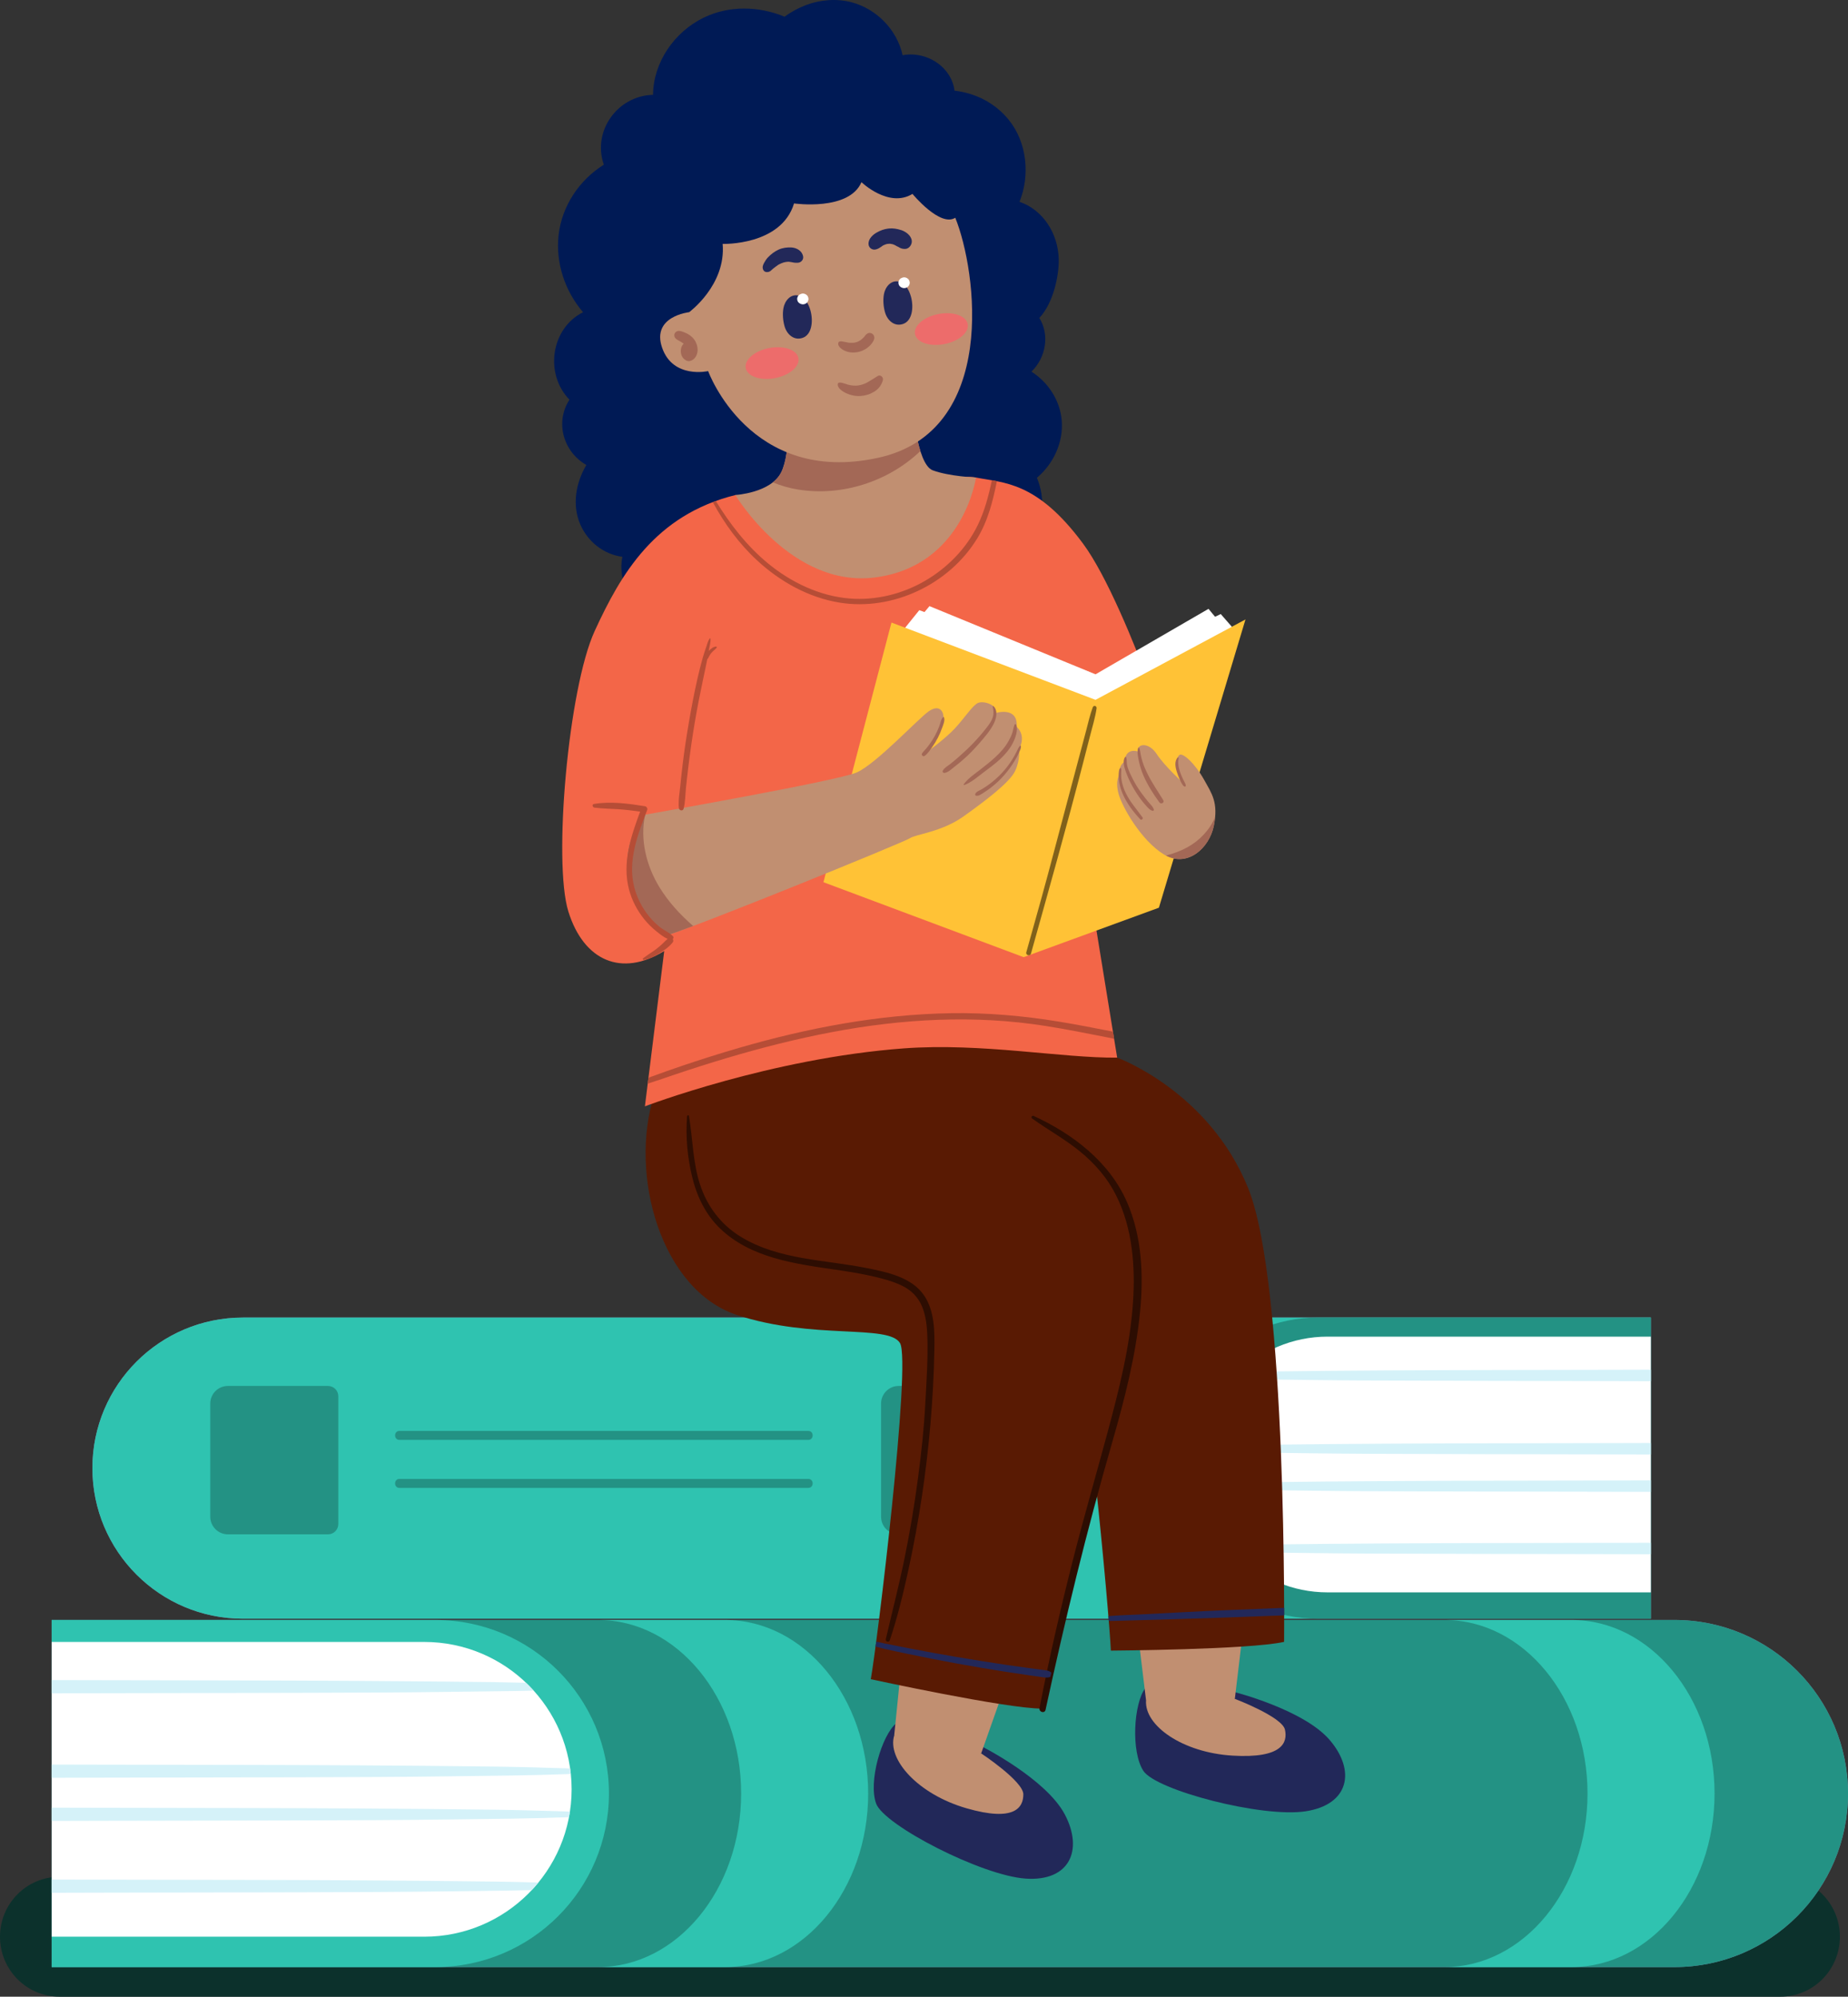 <svg viewBox="0 0 1032.14 1115.36" xmlns="http://www.w3.org/2000/svg" xmlns:xlink="http://www.w3.org/1999/xlink" id="Layer_1" overflow="hidden"><rect x="0" y="0" width="1032.14" height="1115.36" fill="#333333" stroke="none"/><defs></defs><g><path d="M994.38 1048.38 33.23 1048.38C14.88 1048.38 0 1063.37 0 1081.87 0 1100.37 14.88 1115.36 33.23 1115.36L994.38 1115.36C1012.73 1115.36 1027.61 1100.37 1027.61 1081.87 1027.61 1063.37 1012.73 1048.38 994.38 1048.38Z" stroke-width="0" fill="#0C312C"/><g><path d="M135.72 736C89.26 736 51.61 773.66 51.61 820.11L51.61 820.11C51.61 866.57 89.27 904.22 135.72 904.22L922 904.22 922 735.99 135.72 735.99Z" stroke-width="0" fill="#8382A8"/><path d="M135.72 736C89.26 736 51.61 773.66 51.61 820.11L51.61 820.11C51.61 866.57 89.27 904.22 135.72 904.22L922 904.22 922 735.99 135.72 735.99Z" stroke-width="0" fill="#2FC3B0"/><path d="M736.1 736C689.64 736 651.99 773.66 651.99 820.11L651.99 820.11C651.99 866.57 689.65 904.22 736.1 904.22L922 904.22 922 735.99 736.1 735.99Z" stroke-width="0" fill="#239284"/><path d="M922.01 746.65 741.5 746.65C702.05 746.65 670.07 778.63 670.07 818.08L670.07 818.08C670.07 857.53 702.05 889.51 741.5 889.51L922.01 889.51 922.01 746.65Z" stroke-width="0" fill="#FFFFFF"/><g><path d="M838.32 861.95C794.83 862.01 751.34 862.23 707.85 862.78 700.62 862.87 693.39 863.04 686.16 863.24 687.19 864.5 688.27 865.72 689.39 866.91 692.53 866.98 695.67 867.07 698.81 867.11 720.77 867.39 742.73 867.73 764.69 867.83 808.18 868.04 851.67 868.04 895.15 868.14 904.1 868.16 913.05 868.18 922 868.21L922 861.79C916.06 861.81 910.13 861.82 904.19 861.84 882.23 861.89 860.27 861.93 838.31 861.95Z" stroke-width="0" fill="#D5F2F9"/><path d="M698.82 770.45C720.78 770.73 742.74 771.07 764.7 771.17 808.19 771.38 851.68 771.38 895.16 771.48 904.11 771.5 913.06 771.52 922.01 771.55L922.01 765.13C916.07 765.15 910.14 765.16 904.2 765.18 882.24 765.23 860.28 765.27 838.32 765.3 794.83 765.36 751.34 765.58 707.85 766.13 702.63 766.2 697.4 766.31 692.18 766.44 690.9 767.67 689.65 768.93 688.46 770.24 691.91 770.32 695.35 770.41 698.8 770.46Z" stroke-width="0" fill="#D5F2F9"/><path d="M838.32 806.22C794.83 806.28 751.34 806.5 707.85 807.05 695.49 807.21 683.14 807.57 670.79 807.96 670.66 808.85 670.54 809.75 670.45 810.65 679.9 810.97 689.35 811.26 698.81 811.38 720.77 811.66 742.73 812 764.69 812.1 808.18 812.31 851.67 812.31 895.15 812.41 904.1 812.43 913.05 812.45 922 812.48L922 806.06C916.06 806.08 910.13 806.09 904.19 806.11 882.23 806.16 860.27 806.2 838.31 806.23Z" stroke-width="0" fill="#D5F2F9"/><path d="M838.32 827.12C794.83 827.18 751.34 827.4 707.85 827.95 695.52 828.11 683.2 828.47 670.87 828.86 671.01 829.77 671.18 830.68 671.35 831.58 680.5 831.89 689.65 832.17 698.8 832.28 720.76 832.56 742.72 832.9 764.68 833 808.17 833.22 851.66 833.21 895.14 833.31 904.09 833.33 913.04 833.35 921.99 833.38L921.99 826.96C916.05 826.98 910.12 826.99 904.18 827.01 882.22 827.06 860.26 827.1 838.3 827.13Z" stroke-width="0" fill="#D5F2F9"/></g><path d="M127.29 774.2 183.19 774.2C186.37 774.2 188.95 776.78 188.95 779.96L188.95 851.33C188.95 854.51 186.37 857.09 183.19 857.09L127.29 857.09C121.85 857.09 117.44 852.68 117.44 847.24L117.44 784.05C117.44 778.61 121.85 774.2 127.29 774.2Z" stroke-width="0" fill="#239284"/><path d="M501.94 774.2 557.84 774.2C561.02 774.2 563.6 776.78 563.6 779.96L563.6 851.33C563.6 854.51 561.02 857.09 557.84 857.09L501.94 857.09C496.5 857.09 492.09 852.68 492.09 847.24L492.09 784.05C492.09 778.61 496.5 774.2 501.94 774.2Z" stroke-width="0" fill="#239284"/><path d="M451.46 799.32 223.09 799.32C219.87 799.32 219.86 804.33 223.09 804.33L451.46 804.33C454.68 804.33 454.69 799.32 451.46 799.32Z" stroke-width="0" fill="#239284"/><path d="M451.46 826.14 223.09 826.14C219.87 826.14 219.86 831.15 223.09 831.15L451.46 831.15C454.68 831.15 454.69 826.14 451.46 826.14Z" stroke-width="0" fill="#239284"/></g><g><path d="M935.19 904.92C988.74 904.92 1032.15 948.33 1032.15 1001.87L1032.15 1001.87C1032.15 1055.42 988.74 1098.83 935.19 1098.83L28.87 1098.83 28.87 904.92 935.19 904.92Z" stroke-width="0" fill="#8382A8"/><path d="M935.19 904.92C988.74 904.92 1032.15 948.33 1032.15 1001.87L1032.15 1001.87C1032.15 1055.42 988.74 1098.83 935.19 1098.83L28.87 1098.83 28.87 904.92 935.19 904.92Z" stroke-width="0" fill="#239284"/><path d="M877.71 904.92 806.76 904.92C850.89 904.92 886.66 948.33 886.66 1001.88L886.66 1001.88C886.66 1055.43 850.89 1098.83 806.76 1098.83L877.71 1098.83C921.84 1098.83 957.61 1055.42 957.61 1001.88L957.61 1001.88C957.61 948.33 921.84 904.92 877.71 904.92Z" stroke-width="0" fill="#2FC3B0"/><path d="M404.99 904.92 334.04 904.92C378.17 904.92 413.94 948.33 413.94 1001.88L413.94 1001.88C413.94 1055.43 378.17 1098.83 334.04 1098.83L404.99 1098.83C449.12 1098.83 484.89 1055.42 484.89 1001.88L484.89 1001.88C484.89 948.33 449.12 904.92 404.99 904.92Z" stroke-width="0" fill="#2FC3B0"/><path d="M243.15 904.92C296.7 904.92 340.11 948.33 340.11 1001.87L340.11 1001.87C340.11 1055.42 296.7 1098.83 243.15 1098.83L28.87 1098.83 28.87 904.92 243.15 904.92Z" stroke-width="0" fill="#2FC3B0"/><path d="M28.87 917.2 236.93 917.2C282.4 917.2 319.26 954.06 319.26 999.53L319.26 999.53C319.26 1045 282.4 1081.86 236.93 1081.86L28.87 1081.86 28.87 917.19Z" stroke-width="0" fill="#FFFFFF"/><g><path d="M125.33 1050.1C175.46 1050.17 225.58 1050.43 275.71 1051.06 284.05 1051.17 292.38 1051.36 300.71 1051.59 299.52 1053.05 298.27 1054.45 296.99 1055.82 293.37 1055.9 289.75 1056 286.13 1056.05 260.82 1056.37 235.51 1056.76 210.19 1056.89 160.06 1057.14 109.94 1057.13 59.81 1057.25 49.49 1057.28 39.18 1057.3 28.86 1057.33L28.86 1049.93C35.7 1049.95 42.54 1049.97 49.38 1049.98 74.69 1050.04 100 1050.08 125.32 1050.11Z" stroke-width="0" fill="#D5F2F9"/><path d="M286.13 944.63C260.82 944.95 235.51 945.34 210.19 945.47 160.06 945.72 109.94 945.71 59.81 945.83 49.49 945.85 39.18 945.88 28.86 945.91L28.86 938.51C35.7 938.53 42.54 938.55 49.38 938.56 74.69 938.62 100 938.66 125.32 938.69 175.45 938.76 225.57 939.02 275.7 939.65 281.72 939.73 287.74 939.86 293.76 940.01 295.24 941.42 296.68 942.88 298.05 944.39 294.08 944.48 290.1 944.59 286.13 944.64Z" stroke-width="0" fill="#D5F2F9"/><path d="M125.33 985.86C175.46 985.93 225.58 986.19 275.71 986.82 289.96 987 304.19 987.42 318.43 987.87 318.58 988.9 318.72 989.93 318.82 990.97 307.93 991.34 297.03 991.67 286.13 991.81 260.82 992.13 235.51 992.52 210.19 992.65 160.06 992.9 109.94 992.89 59.81 993.01 49.49 993.03 39.18 993.06 28.86 993.09L28.86 985.69C35.7 985.71 42.54 985.73 49.38 985.74 74.69 985.8 100 985.84 125.32 985.87Z" stroke-width="0" fill="#D5F2F9"/><path d="M125.33 1009.95C175.46 1010.02 225.58 1010.28 275.71 1010.91 289.92 1011.09 304.13 1011.51 318.33 1011.96 318.17 1013.01 317.98 1014.06 317.78 1015.1 307.23 1015.45 296.69 1015.77 286.13 1015.91 260.82 1016.23 235.51 1016.62 210.19 1016.74 160.06 1016.99 109.94 1016.98 59.81 1017.1 49.49 1017.12 39.18 1017.15 28.86 1017.18L28.86 1009.78C35.7 1009.8 42.54 1009.82 49.38 1009.83 74.69 1009.89 100 1009.93 125.32 1009.96Z" stroke-width="0" fill="#D5F2F9"/></g></g></g><g><path d="M639.69 942.96C633.18 951.5 631.56 978.41 638.59 989.22 645.61 1000.03 704.72 1015.52 729.16 1011.81 753.6 1008.09 757.28 989.13 742.72 972.04 728.16 954.96 689.19 945.12 689.19 945.12L639.69 942.96Z" stroke-width="0" fill="#222859"/><path d="M635.16 909.15 640.09 949.85C640.09 949.85 664.1 962.51 689.68 948.99L696.05 895.48 635.16 909.15Z" stroke-width="0" fill="#C18F71"/><path d="M446.38 630.67C442.35 677.74 474.09 710.77 518.44 715.17 562.79 719.57 588.05 725.68 596.7 734.66 605.35 743.64 619.72 903.72 620.43 922.05 620.43 922.05 697.82 921.53 717.19 917.16 717.19 917.16 719.08 718.12 697.14 663.75 675.2 609.39 623.94 590.79 623.94 590.79L474.28 564.89 446.36 630.66Z" stroke-width="0" fill="#591A03"/><path d="M640.09 949.85C639.03 963.9 660.42 979.01 688.37 980.7 716.32 982.39 719.26 973.32 717.66 966.16 716.05 959 689.68 948.99 689.68 948.99L640.09 949.85Z" stroke-width="0" fill="#C18F71"/><path d="M500.56 962.63C492.34 969.54 484.87 995.44 489.35 1007.53 493.83 1019.62 548.12 1047.68 572.78 1049.4 597.44 1051.13 605.18 1033.43 594.72 1013.57 584.26 993.71 548.39 975.58 548.39 975.58L500.56 962.63Z" stroke-width="0" fill="#222859"/><path d="M503.54 928.65 499.43 969.44C499.43 969.44 520.09 987.05 548 979.46L565.94 928.64 503.54 928.64Z" stroke-width="0" fill="#C18F71"/><path d="M365.37 611.52C351.13 656.56 369.26 720.54 411.56 734.55 453.87 748.56 496.17 739.56 502.65 750.22 509.13 760.88 489.68 919.96 486.35 938.01 486.35 938.01 561.97 954.45 581.84 954.43 581.84 954.43 635.18 762.61 625.68 704.76 616.18 646.91 515.17 575.25 515.17 575.25L416.74 581.29 365.37 611.51Z" stroke-width="0" fill="#591A03"/><path d="M576.09 207.59C584.24 199.65 586.32 187.05 580.49 177.61 588.29 169.35 591.54 153.9 591.32 144.72 590.98 130.41 582.49 117.16 569.41 112.74 575.42 97.9 573.58 79.54 563.45 67 557.88 60.11 550.51 55.16 542.07 52.54 539.3 51.68 536.23 50.98 533.1 50.65 533.08 50.45 533.07 50.27 533.04 50.07 532.27 44.91 529.54 40.27 525.65 36.84 519.86 31.73 511.66 29.4 504.11 30.84 501.08 16.74 489.6 4.95 475.58 1.26 467.31-0.92 458.09-0.19 450.13 2.84 445.92 4.44 441.83 6.64 438.21 9.34 423.85 3.4 407.22 2.94 392.97 9.89 376.61 17.87 364.93 34.76 364.72 52.98 345.17 53.38 330.63 73.01 337.25 91.99 323.55 100.55 313.82 115.06 311.99 131.28 310.24 146.84 315.53 162.63 325.65 174.41 307.76 183.34 303.95 208.75 318.06 223.27 309.82 235.98 314.7 252.42 327.48 259.74 321.61 269.76 319.36 282.09 324.15 293.07 328.35 302.68 337.36 309.77 347.62 311.02 344.72 325 352.96 339.69 365.28 346.84 374.74 352.33 385.95 352.88 396.53 350.3 406.21 355.86 417.32 358.55 428.68 358.32 443.36 358.02 456.04 352.25 467.55 343.82 479.92 353.05 498.62 354.56 512.6 349.2 526.32 343.94 536.75 332.46 541.43 318.73 554.32 319.77 567.7 314.21 575.25 303.49 582.82 292.74 584.12 278.8 579.14 266.89 588.46 259.06 594.09 246.87 592.97 234.61 591.95 223.49 585.37 213.53 576.09 207.61Z" stroke-width="0" fill="#001A55"/><path d="M410.7 276.53C365.8 287.75 346.81 320.56 332.13 352.51 317.45 384.46 308.82 481.59 317.45 509.22 326.08 536.85 347.24 545.91 370.98 531.24L360.19 618.01C360.19 618.01 430.56 591.11 504.81 585.63 548.28 582.42 593.02 591.11 623.96 590.81L594.6 410.36 664.98 448.08C664.98 448.08 630.72 338.56 604.89 303.66 579.06 268.76 560.56 269.82 545.1 266.75 529.65 263.68 506.13 281.02 506.13 281.02L410.7 276.54Z" stroke-width="0" fill="#F36648"/><path d="M502.65 354.23 513.44 340.85 611.87 376.68 681.8 343.01 690.87 353.37 607.98 403.88 502.65 354.23Z" stroke-width="0" fill="#FFFFFF"/><path d="M497.9 347.76 611.87 390.93 695.62 346.03 647.27 507.05 571.72 534.68 459.91 492.81 497.9 347.76Z" stroke-width="0" fill="#FFC236"/><path d="M439.76 227.6C439.76 227.6 442.06 252.35 436.31 263.86 430.55 275.37 410.7 276.52 410.7 276.52 410.7 276.52 441.94 328.55 488.69 322.57 538.19 316.24 545.1 266.74 545.1 266.74 545.1 266.74 530.13 266.16 520.93 262.71 511.72 259.26 509.42 224.72 509.42 224.72L439.77 227.6Z" stroke-width="0" fill="#C18F71"/><path d="M359.32 455.25C359.32 455.25 467.68 436.26 478.47 431.51 489.26 426.76 512.57 401.72 518.62 397.41 524.66 393.09 527.69 397.41 526.82 402.59 525.96 407.77 516.89 420.72 516.89 420.72 516.89 420.72 527.68 412.95 533.29 406.91 538.9 400.87 543.22 393.96 546.24 392.66 549.26 391.36 557.03 393.52 556.17 398.27 556.17 398.27 568.69 394.38 567.83 406.04 567.83 406.04 573.44 410.36 569.13 418.56 569.13 418.56 569.99 424.17 566.97 430.65 563.95 437.13 550.13 447.49 538.05 456.12 525.96 464.75 511.28 466.05 508.26 468.21 505.24 470.37 384.36 519.58 371.84 522.6 371.84 522.6 333.42 493.68 359.32 455.26Z" stroke-width="0" fill="#C18F71"/><path d="M672.5 435.57C667.42 426.42 660.42 420.14 658.69 421.76 654.37 425.79 660.7 437.3 660.7 437.3 660.7 437.3 650.34 427.8 646.02 421.18 641.7 414.56 635.08 415.14 635.37 419.74 635.37 419.74 628.46 417.44 628.18 425.5 628.18 425.5 624.73 426.94 625.3 432.69 625.3 432.69 622.71 435.86 624.72 443.34 626.73 450.82 637.38 469.53 650.05 477.3 662.71 485.07 675.38 474.13 677.97 461.18 680.56 448.23 676.82 443.34 672.5 435.57Z" stroke-width="0" fill="#C18F71"/><path d="M499.44 969.44C495.33 982.92 512.89 1002.34 539.79 1010.11 566.69 1017.88 571.55 1009.68 571.55 1002.34 571.55 995 548.01 979.46 548.01 979.46L499.44 969.44Z" stroke-width="0" fill="#C18F71"/><path d="M509.61 227.17 508.41 224.76 439.76 227.6C439.76 227.6 442.06 252.35 436.31 263.86 435.2 266.08 433.56 267.91 431.64 269.42 436.08 271.33 440.82 272.65 445.55 273.43 470.05 277.46 496.15 269.08 514.05 251.95 511.32 243.3 510.06 232.03 509.61 227.16Z" stroke-width="0" fill="#A36856"/><path d="M533.54 121.64C545.55 151.29 557.77 241.04 490.45 255.73 418.69 271.39 395.51 207.3 395.51 207.3 395.51 207.3 375.88 211.81 369.8 194.24 363.73 176.66 384.89 174.39 384.89 174.39 384.89 174.39 405.54 159.31 403.62 136.25 403.62 136.25 436.28 137.32 443.49 113.64 443.49 113.64 474.15 118.05 481.14 101.77 481.14 101.77 496.38 116.41 509.64 108.32 509.64 108.32 525.08 127.08 533.54 121.63Z" stroke-width="0" fill="#C18F71"/><g><path d="M389.24 192.72C389.19 192.56 389.13 192.41 389.06 192.25 389.17 192.52 388.3 190.4 388.89 191.85 388.69 191.34 388.48 190.83 388.2 190.36 387.26 188.76 385.77 187.49 384.18 186.57 383.38 186.1 382.49 185.77 381.63 185.44 380.6 185.05 379.44 184.62 378.35 184.97 376.85 185.44 376.14 187.11 376.91 188.5 377.17 188.96 377.51 189.23 377.9 189.53 378.08 189.67 378.38 189.88 378.51 189.95 378.9 190.14 379.28 190.34 379.65 190.56 380.34 190.95 381 191.39 381.65 191.84 381.67 191.86 381.65 191.84 381.69 191.87 381.74 191.91 381.78 191.96 381.83 192 381.13 192.71 380.6 193.6 380.39 194.64 379.96 196.78 380.43 199.2 382.19 200.66 382.92 201.26 383.77 201.77 384.77 201.73 385.8 201.68 386.55 201.3 387.35 200.66 388.91 199.42 389.64 197.26 389.63 195.31 389.63 194.45 389.49 193.55 389.22 192.72Z" stroke-width="0" fill="#A36856"/><path d="M378.02 189.62C378.02 189.62 377.95 189.56 377.91 189.53 377.72 189.39 377.66 189.34 378.02 189.62Z" stroke-width="0" fill="#A36856"/></g><path d="M368.45 495.84C360.99 483.74 357.28 468.84 360.35 455.07 359.71 455.18 359.32 455.25 359.32 455.25 333.42 493.67 371.84 522.6 371.84 522.6 374.03 522.07 379.56 520.12 387.15 517.27 379.95 510.98 373.45 503.96 368.45 495.84Z" stroke-width="0" fill="#A36856"/><path d="M677.96 461.18C678.31 459.44 678.52 457.87 678.66 456.39 675.78 463.46 670.02 469.54 663.24 473.27 659.44 475.36 655.4 476.84 651.22 477.91 663.48 484.34 675.46 473.73 677.97 461.18Z" stroke-width="0" fill="#A36856"/><path d="M527.21 400.66C527.14 400.49 526.96 400.43 526.81 400.56 525.49 401.77 525.24 404 524.63 405.61 523.92 407.52 523.05 409.38 522.07 411.17 521.13 412.88 520.07 414.53 518.91 416.09 518.28 416.94 517.61 417.75 516.93 418.55 516.28 419.31 515.51 420.01 514.98 420.86 514.45 421.71 515.53 422.86 516.39 422.27 518.04 421.14 519.32 419.2 520.47 417.59 521.71 415.86 522.82 414.05 523.79 412.16 524.72 410.35 525.53 408.48 526.2 406.56 526.81 404.84 527.94 402.45 527.2 400.64Z" stroke-width="0" fill="#A36856"/><path d="M554.88 394.48C554.69 394.3 554.41 394.48 554.46 394.72 554.86 396.69 555.1 398.7 554.49 400.65 553.84 402.75 552.5 404.59 551.17 406.31 548.78 409.42 546.19 412.4 543.47 415.23 540.86 417.95 538.09 420.5 535.26 423 533.77 424.31 532.25 425.59 530.68 426.82 529.31 427.9 527.41 428.9 526.58 430.49 526.2 431.22 526.82 431.86 527.56 431.76 529.6 431.48 531.47 429.57 533.05 428.35 534.63 427.13 536.19 425.87 537.7 424.56 541.1 421.63 544.23 418.34 547.17 414.95 549.93 411.76 552.92 408.34 554.87 404.58 556.42 401.59 557.6 397.13 554.87 394.48Z" stroke-width="0" fill="#A36856"/><path d="M567.55 404.84C567.43 404.51 566.86 404.31 566.68 404.73 566.05 406.19 565.9 407.73 565.43 409.25 564.91 410.96 564.04 412.61 563.17 414.17 561.3 417.49 558.79 420.26 556.01 422.85 553.25 425.43 550.25 427.73 547.29 430.06 544.14 432.53 540.61 434.83 538.26 438.12 538.12 438.31 538.35 438.61 538.58 438.53 542.65 437.01 546.05 433.89 549.5 431.32 552.65 428.96 555.87 426.63 558.74 423.93 561.46 421.36 564 418.38 565.7 415.02 567.12 412.22 568.71 407.96 567.56 404.86Z" stroke-width="0" fill="#A36856"/><path d="M570.12 416.5C570.1 416.45 570.04 416.42 570 416.45 568.88 417.12 568.4 418.74 567.82 419.84 567.07 421.27 566.31 422.7 565.46 424.08 563.76 426.84 561.79 429.42 559.58 431.79 557.38 434.14 554.96 436.3 552.36 438.2 551.11 439.11 549.82 439.97 548.5 440.77 547.35 441.46 545.32 442.15 544.73 443.41 544.55 443.81 544.66 444.4 545.17 444.5 546.59 444.78 548.09 443.62 549.25 442.9 550.69 442.01 552.07 441.03 553.41 440 556.1 437.93 558.59 435.6 560.83 433.04 563.01 430.55 564.98 427.87 566.68 425.04 567.55 423.6 568.38 422.11 569.06 420.57 569.58 419.39 570.5 417.82 570.11 416.5Z" stroke-width="0" fill="#A36856"/><path d="M649.7 446.96C646.82 442.23 643.63 437.7 641.15 432.73 639.95 430.31 638.79 427.8 638.02 425.21 637.64 423.95 637.33 422.67 637.08 421.39 636.84 420.17 636.78 418.92 636.29 417.77 636.17 417.49 635.78 417.62 635.7 417.85 634.91 420.12 635.66 423.18 636.16 425.46 636.75 428.16 637.55 430.76 638.66 433.29 640.97 438.59 644.13 443.57 647.55 448.23 648.47 449.49 650.55 448.37 649.7 446.98Z" stroke-width="0" fill="#A36856"/><path d="M644.43 452.17C644.07 450.97 643.26 450.1 642.44 449.18 641.56 448.2 640.71 447.18 639.89 446.15 638.1 443.89 636.41 441.58 634.91 439.13 633.49 436.81 632.22 434.4 631.09 431.92 630.46 430.53 629.89 429.1 629.53 427.61 629.17 426.09 629.42 424.52 629.02 423.03 628.93 422.7 628.53 422.71 628.36 422.94 626.72 425.13 628.07 429.11 628.9 431.4 629.92 434.23 631.22 436.95 632.68 439.58 634.13 442.17 635.75 444.67 637.55 447.03 638.46 448.22 639.45 449.37 640.46 450.48 641.4 451.51 642.31 452.53 643.69 452.94 644.13 453.07 644.58 452.63 644.45 452.18Z" stroke-width="0" fill="#A36856"/><path d="M638.14 456.63C634.96 452.22 631.38 448.24 628.92 443.33 627.7 440.9 626.8 438.29 626.39 435.6 626.18 434.2 626.17 432.82 626.2 431.41 626.22 430.59 626.48 429.62 625.94 428.95 625.92 428.93 625.89 428.93 625.87 428.95 625.07 429.36 624.99 430.51 624.89 431.33 624.71 432.73 624.76 434.17 624.91 435.56 625.2 438.25 625.93 440.85 626.98 443.33 629.21 448.58 632.92 453.51 636.82 457.65 637.46 458.33 638.7 457.42 638.14 456.64Z" stroke-width="0" fill="#A36856"/><path d="M661.66 437.07C661.36 436.48 661.06 435.89 660.77 435.3 660.11 433.97 659.55 432.6 659.07 431.19 658.64 429.92 658.25 428.61 658.15 427.26 658.1 426.62 658.04 425.96 658.05 425.32 658.05 424.66 658.29 424.02 658.27 423.36 658.27 423.17 658.03 422.98 657.85 423.12 656.92 423.82 656.5 425.49 656.47 426.6 656.42 428.11 656.82 429.67 657.26 431.11 657.73 432.62 658.3 434.1 658.95 435.54 659.28 436.27 659.63 437 660.04 437.69 660.43 438.35 660.81 439.06 661.55 439.37 661.89 439.51 662.23 439.35 662.26 438.96 662.32 438.24 661.98 437.68 661.67 437.06Z" stroke-width="0" fill="#A36856"/><path d="M545.77 300.82C551.83 290.89 554.53 279.92 556.78 268.79 555.84 268.6 554.92 268.43 554 268.27 552.15 276.88 549.96 285.37 546.1 293.31 539.74 306.39 529.14 317.19 516.61 324.48 503.95 331.84 489.16 335.5 474.52 334.33 457.77 332.98 441.81 325.3 428.95 314.72 417.24 305.09 407.78 292.89 399.82 279.92 399.25 280.13 398.7 280.34 398.14 280.55 404.7 292.69 412.84 303.84 423.12 313.29 435.85 324.99 451.69 333.83 468.88 336.62 498.57 341.45 530.14 326.41 545.76 300.82Z" stroke-width="0" fill="#B64D36"/><path d="M399.93 361.17C399.57 361.21 399.25 361.26 398.9 361.39 398.53 361.53 398.19 361.68 397.87 361.9 397.27 362.31 396.69 362.78 396.17 363.29 396.05 363.4 395.96 363.54 395.85 363.66 395.91 363.28 395.99 362.89 396.06 362.51 396.36 360.66 396.98 358.69 396.82 356.82 396.8 356.55 396.48 356.46 396.33 356.69 395.34 358.13 394.94 359.96 394.37 361.6 393.7 363.51 393.07 365.42 392.51 367.37 391.39 371.24 390.44 375.17 389.54 379.1 387.72 387.11 386.18 395.19 384.79 403.29 383.45 411.11 382.25 418.96 381.29 426.83 380.8 430.84 380.36 434.85 379.97 438.87 379.57 442.9 378.75 447.32 379.15 451.36 379.29 452.8 381.4 453.3 381.81 451.72 382.76 448.03 382.74 443.94 383.12 440.16 383.53 436.14 383.98 432.13 384.48 428.12 385.49 419.97 386.64 411.83 388.01 403.73 389.35 395.76 390.92 387.85 392.59 379.94 393.42 375.99 394.29 372.04 395.07 368.08 395.23 368 395.39 367.92 395.47 367.76 395.73 367.17 396.05 366.61 396.39 366.05 396.55 365.77 396.73 365.5 396.92 365.24 396.97 365.17 397.02 365.1 397.08 365.03 397.11 365 397.11 364.99 397.11 364.98 397.11 364.97 397.12 364.97 397.15 364.94 397.25 364.81 397.35 364.69 397.46 364.57 397.88 364.08 398.35 363.63 398.84 363.22 399.34 362.81 399.79 362.36 400.23 361.88 400.44 361.65 400.32 361.15 399.94 361.19Z" stroke-width="0" fill="#B64D36"/><path d="M375.82 522.91C373.7 520.82 370.68 519.61 368.34 517.71 366.13 515.92 364.13 513.87 362.34 511.67 358.53 506.97 355.71 501.38 354.22 495.51 350.49 480.79 356.21 466.03 361.48 452.45 361.79 451.66 361.14 450.51 360.3 450.38 351.1 448.9 340.98 447.51 331.72 449.11 330.46 449.33 330.96 451 331.99 451.14 336.46 451.73 341.03 451.74 345.52 452.05 349.54 452.33 353.54 452.81 357.53 453.38 352.34 467.22 347.4 482.21 351.34 496.98 352.94 502.97 355.83 508.53 359.71 513.36 361.76 515.92 364.11 518.24 366.67 520.29 368.48 521.74 370.61 523.51 372.88 524.42 371.82 525.31 370.86 526.38 369.85 527.32 368.8 528.3 367.7 529.25 366.56 530.12 365.41 531.01 364.2 531.8 362.99 532.6 361.71 533.44 360.49 534.38 359.24 535.26 358.76 535.6 359.05 536.33 359.64 536.2 361.19 535.88 362.69 535.47 364.14 534.8 365.57 534.15 366.94 533.34 368.27 532.51 370.95 530.84 373.88 528.86 375.79 526.31 376.17 525.81 376.08 525.08 375.75 524.55 376.2 524.13 376.38 523.46 375.81 522.9Z" stroke-width="0" fill="#B64D36"/><path d="M621.59 576.28C611.55 574.32 601.51 572.33 591.41 570.68 571.44 567.42 551.27 565.64 531.02 565.98 490.92 566.66 451.27 574.17 412.84 585.33 401.93 588.5 391.1 591.94 380.34 595.58 374.96 597.4 369.62 599.31 364.29 601.26 363.59 601.51 362.88 601.77 362.17 602.03L361.76 605.35C362.21 605.2 362.65 605.05 363.1 604.9 367.82 603.39 372.5 601.75 377.2 600.16 386.75 596.94 396.35 593.87 406.02 591 425.29 585.28 444.81 580.3 464.57 576.56 504 569.09 544.23 566.82 583.98 573.11 595.49 574.93 606.93 577.2 618.37 579.47 619.66 579.73 620.96 580.01 622.26 580.28L621.61 576.27Z" stroke-width="0" fill="#B64D36"/><path d="M629.39 671.38C619.57 648.98 599.12 633.38 577.35 623.38 576.37 622.93 575.62 624.19 576.5 624.83 585.38 631.21 595.02 636.46 603.48 643.44 611.63 650.17 618.57 658.18 623.33 667.66 632.56 686.05 634.16 707.56 632.78 727.78 631.12 752.11 625.11 775.85 618.81 799.31 612.35 823.37 605.38 847.28 599.24 871.43 592.27 898.85 585.94 926.43 580.59 954.2 580.17 956.38 583.48 957.34 583.96 955.13 594.8 905.08 606.85 855.37 621.05 806.16 627.99 782.12 634.29 757.71 636.75 732.75 638.77 712.22 637.78 690.5 629.4 671.37Z" stroke-width="0" fill="#2D0D02"/><path d="M581.98 932.77C579.55 932.44 577.11 932.13 574.68 931.8 570.32 931.21 565.97 930.59 561.62 929.95 552.49 928.6 543.37 927.13 534.27 925.59 525.31 924.07 516.37 922.44 507.45 920.71 502.99 919.84 498.54 918.92 494.08 918.05 492.6 917.76 491 917.36 489.36 917 489.23 917.96 489.11 918.91 488.99 919.82 490.71 920.27 492.43 920.7 494.15 921.1 498.43 922.08 502.73 922.98 507.03 923.88 516.06 925.77 525.1 927.55 534.17 929.21 543.1 930.85 552.05 932.35 561.01 933.76 565.49 934.46 569.98 935.14 574.47 935.79 576.79 936.12 579.1 936.47 581.43 936.77 583.22 937.01 584.93 937.39 586.59 936.72 586.79 935.95 587 935.15 587.21 934.34 585.74 933.04 583.86 933.02 581.96 932.77Z" stroke-width="0" fill="#222859"/><path d="M717.23 898.14C714.98 898.24 712.74 898.34 710.49 898.43 702.32 898.76 694.15 899.09 685.97 899.41 669.32 900.08 652.69 901.04 636.05 901.87 630.45 902.15 624.72 902.28 619.06 902.78 619.14 903.7 619.21 904.59 619.28 905.47 623.84 905.47 628.41 905.25 632.93 905.15 641.1 904.97 649.27 904.68 657.45 904.44 674.1 903.95 690.73 903.37 707.37 902.71 710.66 902.58 713.95 902.48 717.24 902.36 717.24 901.03 717.24 899.63 717.23 898.14Z" stroke-width="0" fill="#222859"/><path d="M516.03 723.53C509.21 713.5 495.53 710.65 484.39 708.41 460.77 703.66 435.21 703.86 413.99 691.02 402.74 684.21 394.96 673.97 390.92 661.49 386.9 649.08 386.94 636.13 384.79 623.4 384.68 622.77 383.79 622.98 383.75 623.54 382.83 634.79 383.95 646.56 386.61 657.54 389.21 668.29 394.1 678.46 402.14 686.21 419.18 702.63 443.73 705.93 466.09 709.18 472.56 710.12 479.03 711.11 485.42 712.5 491.63 713.86 498.09 715.43 503.84 718.22 509.05 720.75 512.92 724.69 515.09 730.08 517.08 735.05 517.7 740.49 517.91 745.79 518.39 758.55 517.46 771.45 516.79 784.2 516.07 797.91 514.57 811.6 512.78 825.2 510.78 840.36 508.28 855.46 505.21 870.44 502.11 885.6 498.24 900.55 494.74 915.61 494.4 917.07 496.5 917.64 496.97 916.23 501.33 903.24 504.57 889.78 507.48 876.4 510.39 862.98 512.86 849.46 514.9 835.88 518.95 808.86 521.33 781.49 521.86 754.18 522.06 743.92 522.06 732.35 516.05 723.51Z" stroke-width="0" fill="#2D0D02"/><path d="M611.87 376.68 674.98 340.1 681.02 347.44 611.87 376.68Z" stroke-width="0" fill="#FFFFFF"/><path d="M611.87 376.68 519.13 338.59 513.52 345.28 611.87 376.68Z" stroke-width="0" fill="#FFFFFF"/><path d="M610.33 395.09C608.72 399.37 607.75 403.89 606.58 408.3 605.41 412.73 604.23 417.15 603.05 421.58 600.65 430.57 598.28 439.57 595.87 448.56 591.13 466.25 586.57 483.99 581.68 501.65 578.88 511.76 576.06 521.86 573.21 531.95 572.74 533.63 575.35 534.35 575.82 532.67 585.73 497.25 595.72 461.85 604.91 426.24 606.2 421.23 607.49 416.23 608.77 411.22 610.08 406.09 611.69 400.94 612.46 395.69 612.66 394.3 610.84 393.75 610.33 395.1Z" stroke-width="0" fill="#80611B"/><g><path d="M448.56 143.31C448.1 140.19 444.96 138.39 442.02 138.23 439.61 138.1 437.08 138.43 434.86 139.44 432.58 140.47 430.62 142.01 428.89 143.79 428.05 144.65 427.45 145.67 426.85 146.7 426.11 147.98 425.61 149.31 426.28 150.74 426.69 151.61 427.46 151.99 428.37 151.99 428.61 151.97 429.08 151.93 429.18 151.91 429.6 151.81 429.96 151.62 430.32 151.38 430.49 151.27 431.31 150.47 430.98 150.79 430.78 150.99 431.32 150.47 431.31 150.48 431.96 149.89 432.67 149.4 433.36 148.87 433.69 148.62 434.03 148.37 434.37 148.14 434.53 148.04 434.74 147.87 434.94 147.77 434.97 147.76 434.94 147.77 435.01 147.74 435.81 147.33 436.63 146.95 437.49 146.68 437.65 146.63 437.81 146.59 437.97 146.54 438.36 146.46 438.74 146.37 439.13 146.31 439.52 146.25 439.91 146.24 440.29 146.21 440.43 146.21 440.57 146.23 440.72 146.24 441.54 146.32 442.34 146.48 443.14 146.65 443.61 146.75 444.08 146.79 444.56 146.78 444.68 146.78 445.26 146.84 445.45 146.76L444.96 146.76C445.31 146.8 445.65 146.79 445.99 146.73 447.59 146.47 448.81 144.97 448.57 143.32Z" stroke-width="0" fill="#222859"/><path d="M428.5 152.01C428.5 152.01 428.42 152.01 428.37 152 428.18 152.02 428.12 152.03 428.5 152.01Z" stroke-width="0" fill="#222859"/></g><path d="M503.3 128.53C501.01 127.78 498.69 127.4 496.27 127.66 493.86 127.93 491.67 128.72 489.59 129.93 487.44 131.19 485.37 133.1 485.09 135.69 484.82 138.22 487.02 140.03 489.45 139.27 490.4 138.97 491.26 138.51 492.07 137.92 492.37 137.7 492.67 137.47 492.99 137.26 493.1 137.19 493.22 137.12 493.33 137.05 493.71 136.89 494.08 136.71 494.47 136.57 494.74 136.47 495.04 136.4 495.32 136.31 495.5 136.28 495.67 136.25 495.85 136.23 496.22 136.18 496.59 136.18 496.96 136.16 497.09 136.17 497.21 136.18 497.33 136.2 497.69 136.25 498.05 136.31 498.41 136.39 498.51 136.41 498.62 136.44 498.72 136.47 499.07 136.61 499.42 136.74 499.76 136.9 500.4 137.2 501.04 137.69 501.71 137.91 501.54 137.8 501.37 137.69 501.19 137.58 501.55 137.82 501.91 138.05 502.29 138.26 502.45 138.34 502.61 138.42 502.77 138.5 503.67 138.94 504.54 139.06 505.54 139.05 507.77 139.03 509.45 136.6 509.25 134.53 508.95 131.57 505.95 129.39 503.31 128.52Z" stroke-width="0" fill="#222859"/><path d="M452.68 173.52C451.55 169.38 449.19 165.84 446.03 165.1 441.46 164.03 438.28 168.12 437.56 172.15 436.98 175.41 437.29 179.27 438.24 182.43 439.55 186.81 443.45 190.39 448.28 188.73 453.33 187 454.33 179.61 452.68 173.52Z" stroke-width="0" fill="#222859"/><path d="M508.8 165.75C507.67 161.61 505.31 158.07 502.15 157.33 497.58 156.26 494.4 160.35 493.68 164.38 493.1 167.64 493.41 171.5 494.36 174.66 495.67 179.04 499.57 182.62 504.4 180.96 509.45 179.23 510.45 171.84 508.8 165.75Z" stroke-width="0" fill="#222859"/><path d="M484.42 186.37C483.77 186.74 483.35 187.22 482.93 187.83 482.89 187.89 482.89 187.9 482.87 187.92 482.86 187.92 482.87 187.92 482.85 187.94 482.71 188.09 482.58 188.25 482.44 188.4 482.19 188.67 481.92 188.92 481.64 189.17 481.49 189.31 481.34 189.45 481.18 189.58 481.15 189.61 480.98 189.74 480.89 189.82 480.78 189.9 480.59 190.03 480.59 190.03 480.45 190.12 480.31 190.21 480.17 190.3 479.82 190.51 479.45 190.7 479.08 190.88 479.02 190.91 479.03 190.91 478.99 190.92 478.97 190.92 478.99 190.92 478.95 190.92 478.75 190.98 478.56 191.06 478.37 191.12 477.97 191.24 477.56 191.34 477.15 191.42 477.08 191.43 477.05 191.44 477.01 191.44 476.82 191.46 476.62 191.47 476.43 191.48 475.99 191.5 475.54 191.48 475.09 191.48 474.87 191.48 474.65 191.48 474.43 191.46 474.39 191.46 474.11 191.43 473.99 191.42 473.88 191.4 473.52 191.34 473.53 191.34 473.35 191.3 473.18 191.26 473.01 191.22 472.8 191.17 472.2 191.08 472.17 191.07 472.34 191.1 471.77 191 471.7 190.98 471.2 190.88 470.72 190.76 470.2 190.7 469.52 190.62 468.46 190.64 468.23 191.48 467.64 193.66 470.57 195.45 472.22 196.11 474.39 196.98 476.61 197.11 478.91 196.71 480.83 196.38 482.73 195.54 484.3 194.38 485.15 193.76 485.9 193.11 486.55 192.29 487.43 191.19 488.34 190.04 488.32 188.55 488.29 186.58 486.14 185.32 484.41 186.31Z" stroke-width="0" fill="#A36856"/><path d="M490.16 210.07C488.45 211.19 486.67 212.26 484.91 213.32 483.3 214.29 481.43 215.01 479.44 215.31 477.57 215.59 475.28 215.36 473.36 214.81 472.49 214.56 468.26 212.72 467.94 214.41 467.49 216.76 470.74 218.79 472.5 219.61 475.03 220.78 477.77 221.37 480.57 221.21 483.29 221.06 485.82 220.27 488.16 218.86 490.65 217.36 492.37 215.14 493.12 212.33 493.55 210.71 491.67 209.07 490.17 210.06Z" stroke-width="0" fill="#A36856"/><path d="M445.94 200.03C446.82 204.67 440.95 209.69 432.82 211.23 424.69 212.77 417.39 210.26 416.51 205.61 415.63 200.97 421.5 195.95 429.63 194.41 437.76 192.87 445.06 195.38 445.94 200.03Z" stroke-width="0" fill="#ED6C6B"/><path d="M540.48 181.03C541.36 185.67 535.49 190.69 527.36 192.23 519.23 193.77 511.93 191.26 511.05 186.61 510.17 181.97 516.04 176.95 524.17 175.41 532.3 173.87 539.6 176.38 540.48 181.03Z" stroke-width="0" fill="#ED6C6B"/><path d="M451.43 166.2C451.33 165.96 451.23 165.73 451.13 165.49 450.94 165.14 450.69 164.87 450.37 164.66 450.08 164.4 449.75 164.22 449.36 164.13L449.25 164.09C448.86 163.94 448.01 163.93 447.62 164.09 447.6 164.09 447.58 164.1 447.57 164.11 447.5 164.14 447.42 164.17 447.35 164.2 447.12 164.3 446.89 164.39 446.66 164.49 446.32 164.67 446.05 164.92 445.85 165.24 445.67 165.42 445.55 165.63 445.48 165.88 445.3 166.23 445.22 166.6 445.23 167 445.26 167.26 445.3 167.51 445.33 167.77L445.62 168.46C445.8 168.8 446.05 169.07 446.37 169.27 446.65 169.53 446.98 169.7 447.36 169.79 447.43 169.82 447.51 169.85 447.58 169.87 447.6 169.87 447.62 169.88 447.63 169.89 448.02 170.03 448.87 170.03 449.26 169.89 449.3 169.87 449.34 169.86 449.37 169.85 449.61 169.75 449.84 169.65 450.08 169.55 450.43 169.36 450.7 169.11 450.91 168.79 451.09 168.61 451.22 168.39 451.29 168.14 451.48 167.79 451.56 167.41 451.55 167L451.44 166.21Z" stroke-width="0" fill="#FFFFFF"/><path d="M507.98 157.14C507.88 156.9 507.78 156.67 507.68 156.43 507.49 156.08 507.24 155.81 506.92 155.6 506.63 155.34 506.3 155.16 505.91 155.07L505.8 155.03C505.41 154.88 504.56 154.87 504.17 155.03 504.15 155.03 504.13 155.04 504.12 155.05 504.05 155.08 503.97 155.11 503.9 155.14 503.67 155.24 503.44 155.33 503.21 155.43 502.87 155.61 502.6 155.86 502.4 156.18 502.22 156.36 502.1 156.57 502.03 156.82 501.85 157.17 501.77 157.54 501.78 157.94 501.81 158.2 501.85 158.45 501.88 158.71 501.98 158.94 502.08 159.17 502.17 159.4 502.35 159.74 502.6 160.01 502.92 160.21 503.2 160.47 503.53 160.64 503.91 160.73 503.98 160.76 504.06 160.79 504.13 160.81 504.15 160.81 504.17 160.82 504.18 160.83 504.57 160.97 505.42 160.97 505.81 160.83 505.85 160.81 505.89 160.8 505.93 160.79 506.17 160.69 506.4 160.59 506.64 160.49 506.99 160.3 507.26 160.05 507.47 159.73 507.65 159.55 507.78 159.33 507.85 159.08 508.04 158.73 508.12 158.35 508.11 157.94 508.07 157.68 508.04 157.41 508 157.15Z" stroke-width="0" fill="#FFFFFF"/></g></svg>